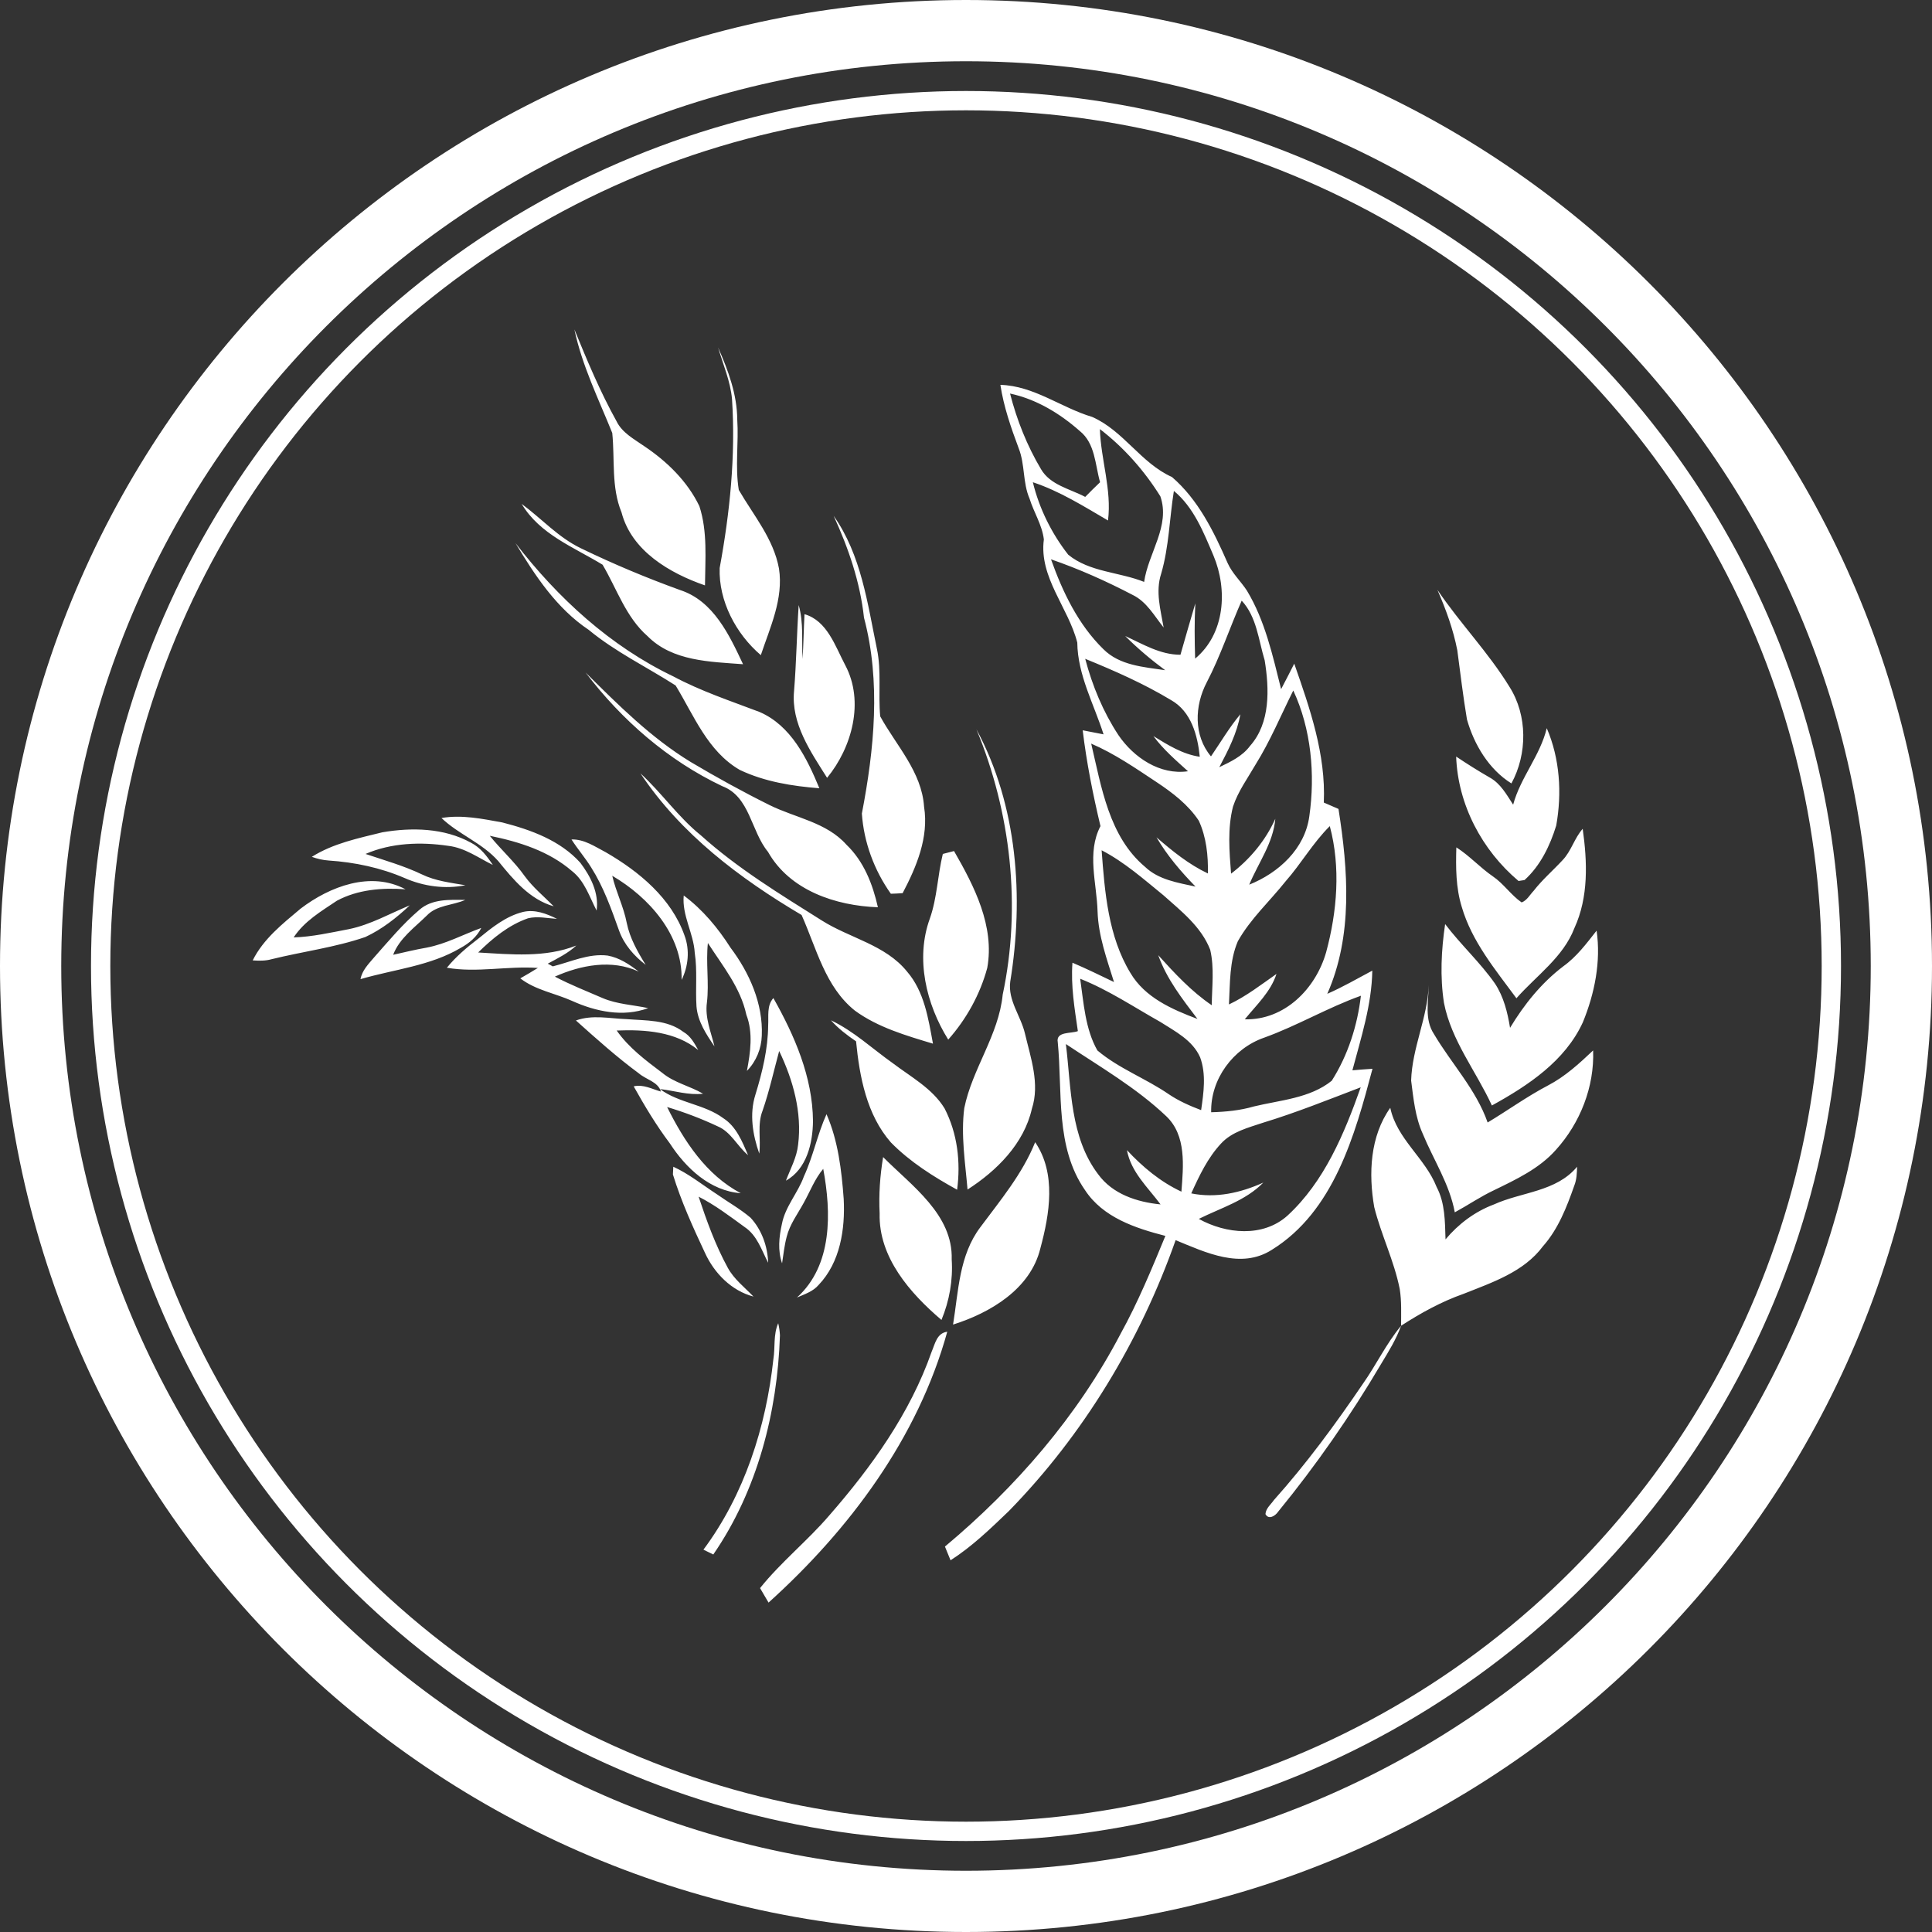 <svg xmlns="http://www.w3.org/2000/svg" width="100" height="100" version="1.1" style="fill-rule:evenodd" viewBox="0 0 100 100"><rect x="0" y="0" width="100" height="100" fill="#333333" stroke="none"/><path fill="#fff" d="M50 3.17c25.86,0 46.83,20.97 46.83,46.83 0,25.86 -20.97,46.83 -46.83,46.83 -25.86,0 -46.83,-20.97 -46.83,-46.83 0,-25.86 20.97,-46.83 46.83,-46.83zm0 -3.17c27.61,0 50,22.39 50,50 0,27.61 -22.39,50 -50,50 -27.61,0 -50,-22.39 -50,-50 0,-27.61 22.39,-50 50,-50z"/><path fill="#fff" d="M74.4 30.53c1.17,1.73 2.64,3.24 3.73,5.02 0.94,1.48 0.93,3.48 0.1,5 -1.17,-0.73 -1.93,-2.01 -2.3,-3.31 -0.2,-1.19 -0.34,-2.38 -0.5,-3.58 -0.21,-1.08 -0.59,-2.12 -1.03,-3.13zm3.92 11.12c0.38,-1.41 1.4,-2.54 1.74,-3.96 0.68,1.58 0.79,3.36 0.49,5.04 -0.32,1.04 -0.82,2.08 -1.64,2.82 -0.08,0.01 -0.23,0.04 -0.31,0.05 -1.89,-1.59 -3.14,-3.95 -3.23,-6.44 0.57,0.38 1.14,0.74 1.73,1.08 0.57,0.31 0.88,0.89 1.22,1.41zm2.56 2.87c0.45,-0.47 0.61,-1.14 1.04,-1.62 0.24,1.71 0.31,3.53 -0.43,5.14 -0.58,1.51 -1.96,2.45 -3,3.63 -1.09,-1.48 -2.31,-2.94 -2.83,-4.73 -0.31,-1 -0.31,-2.05 -0.28,-3.08 0.68,0.43 1.22,1.04 1.89,1.5 0.56,0.38 0.94,0.97 1.49,1.35 0.28,-0.11 0.42,-0.39 0.62,-0.6 0.45,-0.58 1.01,-1.06 1.5,-1.59zm-6.08 3.31c0.81,1.07 1.81,1.98 2.58,3.08 0.45,0.68 0.65,1.49 0.78,2.29 0.73,-1.21 1.62,-2.32 2.75,-3.18 0.7,-0.5 1.21,-1.19 1.73,-1.85 0.23,1.6 -0.1,3.25 -0.71,4.74 -0.92,2.01 -2.84,3.28 -4.71,4.31 -0.82,-1.78 -2.1,-3.36 -2.48,-5.31 -0.21,-1.35 -0.14,-2.73 0.06,-4.08zm-1.76 8.1c0.05,-1.69 0.85,-3.25 0.91,-4.94 -0.01,0.84 -0.23,1.77 0.27,2.53 0.91,1.54 2.18,2.87 2.78,4.58 1.05,-0.63 2.04,-1.35 3.13,-1.92 0.88,-0.46 1.61,-1.13 2.33,-1.81 0.07,1.88 -0.67,3.76 -1.93,5.15 -0.86,0.97 -2.06,1.53 -3.21,2.09 -0.7,0.33 -1.34,0.77 -2.02,1.14 -0.27,-1.46 -1.1,-2.71 -1.66,-4.07 -0.39,-0.86 -0.48,-1.82 -0.6,-2.75zm-1.91 6.55c-0.3,-1.73 -0.22,-3.66 0.83,-5.14 0.34,1.62 1.81,2.6 2.4,4.1 0.44,0.83 0.43,1.79 0.46,2.71 0.67,-0.8 1.52,-1.44 2.51,-1.81 1.43,-0.65 3.22,-0.65 4.3,-1.95 -0.01,0.33 -0.02,0.67 -0.15,0.99 -0.39,1.11 -0.83,2.24 -1.62,3.13 -0.99,1.33 -2.63,1.87 -4.11,2.46 -1.14,0.4 -2.21,0.99 -3.23,1.65 0,-0.63 0.03,-1.27 -0.07,-1.9 -0.29,-1.46 -0.96,-2.8 -1.32,-4.24zm-0.59 9.15c0.69,-0.98 1.21,-2.08 1.98,-3.01 -0.25,0.7 -0.65,1.34 -1.03,1.97 -1.58,2.68 -3.36,5.24 -5.33,7.65 -0.14,0.21 -0.49,0.45 -0.66,0.13 0.02,-0.3 0.28,-0.5 0.44,-0.73 1.68,-1.88 3.18,-3.92 4.6,-6.01zm-18.76 -51.71c1.74,0.05 3.14,1.18 4.75,1.66 1.62,0.71 2.52,2.39 4.13,3.11 1.36,1.17 2.17,2.83 2.88,4.45 0.24,0.54 0.68,0.94 1,1.43 0.94,1.56 1.33,3.35 1.77,5.1 0.23,-0.44 0.46,-0.88 0.68,-1.32 0.81,2.32 1.64,4.69 1.53,7.19 0.26,0.11 0.51,0.22 0.76,0.33 0.5,3.17 0.75,6.56 -0.58,9.57 0.8,-0.35 1.56,-0.79 2.33,-1.2 -0.03,1.77 -0.58,3.46 -1.03,5.16 0.35,-0.03 0.69,-0.06 1.04,-0.08 -0.91,3.43 -2,7.38 -5.21,9.37 -1.6,1.02 -3.42,0.14 -4.98,-0.5 -1.84,5.22 -4.77,10.07 -8.64,14.03 -0.95,0.91 -1.9,1.83 -3.01,2.54 -0.07,-0.18 -0.22,-0.53 -0.29,-0.71 3.67,-3.07 6.86,-6.75 9.09,-11.01 0.9,-1.63 1.61,-3.35 2.32,-5.07 -1.55,-0.4 -3.23,-0.95 -4.16,-2.37 -1.55,-2.23 -1.16,-5.08 -1.41,-7.65 -0.11,-0.58 0.7,-0.44 1.04,-0.58 -0.17,-1.17 -0.37,-2.35 -0.28,-3.54 0.73,0.31 1.44,0.66 2.15,1 -0.37,-1.19 -0.81,-2.39 -0.85,-3.65 -0.04,-1.47 -0.57,-3.04 0.15,-4.42 -0.39,-1.64 -0.72,-3.29 -0.92,-4.96 0.36,0.07 0.72,0.14 1.08,0.21 -0.5,-1.57 -1.34,-3.07 -1.36,-4.75 -0.46,-1.81 -1.99,-3.38 -1.73,-5.34 -0.09,-0.75 -0.52,-1.4 -0.74,-2.11 -0.36,-0.83 -0.23,-1.76 -0.56,-2.6 -0.4,-1.07 -0.78,-2.16 -0.95,-3.29zm0.5 0.45c0.35,1.37 0.88,2.7 1.6,3.91 0.48,0.83 1.5,1.02 2.29,1.44 0.25,-0.26 0.51,-0.51 0.77,-0.76 -0.26,-0.91 -0.25,-2.01 -1.05,-2.65 -1.03,-0.91 -2.25,-1.65 -3.61,-1.94zm4.65 1.84c0.05,1.59 0.62,3.13 0.42,4.73 -1.25,-0.73 -2.5,-1.52 -3.89,-1.98 0.33,1.36 0.97,2.65 1.83,3.75 1.11,0.91 2.64,0.89 3.93,1.41 0.21,-1.49 1.37,-2.9 0.84,-4.43 -0.83,-1.33 -1.89,-2.53 -3.13,-3.48zm3.83 3.2c-0.23,1.43 -0.25,2.89 -0.66,4.29 -0.3,0.92 -0.03,1.86 0.13,2.78 -0.49,-0.61 -0.88,-1.34 -1.61,-1.69 -1.36,-0.71 -2.77,-1.34 -4.22,-1.84 0.6,1.69 1.41,3.38 2.71,4.65 0.85,0.85 2.08,0.92 3.2,1.09 -0.73,-0.54 -1.43,-1.13 -2.07,-1.77 0.92,0.42 1.81,0.97 2.86,0.97 0.25,-0.89 0.51,-1.77 0.77,-2.66 -0.05,0.95 -0.04,1.91 -0.01,2.86 1.55,-1.29 1.69,-3.57 0.95,-5.33 -0.51,-1.2 -1.02,-2.5 -2.05,-3.35zm3.51 5.68c-0.62,1.4 -1.1,2.87 -1.81,4.23 -0.63,1.2 -0.69,2.75 0.22,3.83 0.5,-0.73 0.95,-1.5 1.52,-2.18 -0.17,0.98 -0.63,1.87 -1.09,2.74 0.58,-0.28 1.19,-0.56 1.59,-1.1 1.06,-1.19 1,-2.95 0.76,-4.43 -0.32,-1.05 -0.41,-2.25 -1.19,-3.09zm-8.1 3.01c0.37,1.4 0.93,2.75 1.72,3.95 0.79,1.16 2.15,2.08 3.6,1.87 -0.63,-0.57 -1.28,-1.13 -1.79,-1.82 0.75,0.46 1.51,0.94 2.4,1.07 -0.11,-1.1 -0.44,-2.34 -1.48,-2.93 -1.41,-0.85 -2.93,-1.52 -4.45,-2.14zm10.77 1.64c-0.64,1.28 -1.19,2.61 -1.95,3.83 -0.41,0.71 -0.91,1.39 -1.17,2.18 -0.29,1.13 -0.19,2.32 -0.1,3.47 0.98,-0.75 1.78,-1.71 2.29,-2.84 -0.11,1.26 -0.88,2.28 -1.35,3.41 1.52,-0.61 2.88,-1.85 3.11,-3.54 0.31,-2.17 0.1,-4.51 -0.83,-6.51zm-10.46 2.75c0.53,2.25 0.92,4.81 2.79,6.38 0.7,0.67 1.7,0.82 2.61,1.02 -0.76,-0.78 -1.47,-1.61 -2.02,-2.55 0.82,0.71 1.67,1.4 2.66,1.87 0.02,-0.93 -0.08,-1.88 -0.47,-2.73 -0.55,-0.83 -1.35,-1.44 -2.16,-1.98 -1.1,-0.73 -2.2,-1.49 -3.41,-2.01zm10.06 7.13c-0.82,1.03 -1.82,1.94 -2.47,3.1 -0.44,1.03 -0.4,2.17 -0.46,3.27 0.89,-0.42 1.66,-1.02 2.46,-1.58 -0.3,0.93 -1.04,1.61 -1.64,2.35 2.06,0.05 3.67,-1.58 4.21,-3.47 0.57,-2.11 0.76,-4.4 0.19,-6.53 -0.87,0.86 -1.48,1.94 -2.29,2.86zm-9.52 -1.61c0.16,2.16 0.34,4.46 1.49,6.35 0.75,1.27 2.14,1.88 3.47,2.38 -0.78,-1.03 -1.59,-2.06 -2.03,-3.3 0.85,0.94 1.72,1.88 2.77,2.59 0.01,-0.96 0.14,-1.93 -0.08,-2.87 -0.46,-1.19 -1.5,-2 -2.42,-2.82 -1.02,-0.83 -2.02,-1.72 -3.2,-2.33zm8.41 9.7c-1.61,0.56 -2.78,2.15 -2.74,3.86 0.74,-0.02 1.49,-0.09 2.21,-0.3 1.36,-0.33 2.9,-0.42 4.03,-1.33 0.84,-1.32 1.33,-2.86 1.51,-4.4 -1.71,0.61 -3.29,1.55 -5.01,2.17zm-9.52 -3.05c0.18,1.25 0.26,2.6 0.89,3.71 1.11,0.94 2.51,1.45 3.7,2.27 0.52,0.35 1.09,0.6 1.67,0.82 0.13,-0.9 0.27,-1.85 -0.05,-2.73 -0.39,-0.89 -1.3,-1.35 -2.07,-1.84 -1.37,-0.77 -2.68,-1.65 -4.14,-2.23zm-0.74 3.38c0.28,2.28 0.21,4.82 1.67,6.74 0.75,1.03 2.01,1.44 3.23,1.56 -0.66,-0.89 -1.53,-1.67 -1.74,-2.81 0.81,0.87 1.73,1.64 2.82,2.15 0.1,-1.32 0.27,-2.91 -0.79,-3.91 -1.55,-1.47 -3.42,-2.55 -5.19,-3.73zm10.21 4.07c-0.77,0.26 -1.61,0.46 -2.18,1.08 -0.69,0.74 -1.13,1.67 -1.54,2.58 1.28,0.26 2.56,-0.03 3.73,-0.56 -0.92,0.94 -2.2,1.31 -3.34,1.88 1.41,0.78 3.32,0.97 4.59,-0.17 1.91,-1.76 2.94,-4.24 3.79,-6.64 -1.68,0.64 -3.34,1.31 -5.05,1.83zm-35.65 -41.06c0.66,1.61 1.33,3.22 2.18,4.75 0.29,0.6 0.9,0.92 1.43,1.29 1.18,0.79 2.24,1.82 2.86,3.11 0.43,1.32 0.3,2.74 0.29,4.1 -1.82,-0.63 -3.8,-1.78 -4.32,-3.78 -0.54,-1.31 -0.34,-2.74 -0.48,-4.11 -0.71,-1.76 -1.56,-3.48 -1.96,-5.36zm7.44 0.94c0.52,1.18 0.98,2.42 0.99,3.72 0.08,1.21 -0.12,2.44 0.08,3.65 0.76,1.31 1.8,2.53 2.08,4.07 0.24,1.56 -0.46,3.04 -0.94,4.48 -1.29,-1.1 -2.19,-2.81 -2.13,-4.51 0.53,-2.88 0.83,-5.81 0.64,-8.73 -0.08,-0.93 -0.46,-1.79 -0.72,-2.68zm-10.17 8.09c1.03,0.76 1.9,1.74 3.07,2.3 1.67,0.81 3.39,1.53 5.13,2.16 1.73,0.56 2.55,2.33 3.26,3.84 -1.71,-0.13 -3.65,-0.15 -4.94,-1.45 -1.13,-0.99 -1.59,-2.45 -2.33,-3.7 -1.49,-0.91 -3.25,-1.57 -4.19,-3.15zm16.15 0.62c1.43,2.03 1.75,4.53 2.24,6.89 0.24,1.15 0.06,2.33 0.17,3.49 0.83,1.51 2.15,2.87 2.27,4.68 0.25,1.58 -0.39,3.1 -1.11,4.47 -0.16,0.01 -0.46,0.03 -0.61,0.03 -0.86,-1.21 -1.4,-2.67 -1.5,-4.15 0.64,-3.33 0.99,-6.82 0.11,-10.14 -0.2,-1.84 -0.8,-3.59 -1.57,-5.27zm-16.47 1.41c2.19,2.84 4.91,5.34 8.17,6.9 1.42,0.76 2.96,1.27 4.46,1.84 1.63,0.7 2.46,2.4 3.1,3.95 -1.41,-0.11 -2.84,-0.34 -4.12,-0.95 -1.66,-0.96 -2.37,-2.81 -3.32,-4.37 -1.5,-0.96 -3.12,-1.74 -4.5,-2.88 -1.66,-1.11 -2.78,-2.81 -3.79,-4.49zm14.66 3.21c0.26,0.91 0.15,1.86 0.2,2.79 0.05,-0.78 0.06,-1.55 0.1,-2.32 1.18,0.34 1.59,1.66 2.11,2.64 1,1.88 0.35,4.26 -0.94,5.83 -0.85,-1.35 -1.87,-2.81 -1.71,-4.49 0.12,-1.48 0.14,-2.96 0.24,-4.45zm-11.03 3.49c1.69,1.68 3.39,3.38 5.44,4.63 1.33,0.79 2.69,1.54 4.08,2.23 1.33,0.66 2.95,0.89 3.98,2.05 0.9,0.86 1.36,2.04 1.63,3.24 -2.19,-0.08 -4.56,-0.87 -5.69,-2.87 -0.89,-1.08 -0.93,-2.86 -2.37,-3.4 -2.8,-1.33 -5.19,-3.41 -7.07,-5.88zm20.23 2.94c2.13,3.95 2.46,8.69 1.75,13.06 -0.13,0.97 0.55,1.78 0.76,2.68 0.3,1.27 0.78,2.61 0.36,3.9 -0.41,1.81 -1.82,3.21 -3.33,4.18 -0.12,-1.4 -0.35,-2.81 -0.17,-4.21 0.41,-2.04 1.78,-3.77 1.99,-5.88 0.97,-4.57 0.42,-9.43 -1.36,-13.73zm-17.39 2.28c1.1,1.01 1.96,2.27 3.13,3.21 1.9,1.71 4.09,3.04 6.25,4.4 1.45,0.92 3.3,1.26 4.42,2.65 0.89,1.03 1.1,2.43 1.34,3.73 -1.39,-0.42 -2.85,-0.84 -4.04,-1.71 -1.54,-1.23 -1.99,-3.23 -2.76,-4.95 -3.21,-1.9 -6.25,-4.19 -8.34,-7.33zm15.65 4.17c0.14,-0.04 0.43,-0.11 0.58,-0.15 1.05,1.82 2.11,3.89 1.72,6.05 -0.37,1.37 -1.08,2.65 -2.02,3.71 -1.14,-1.83 -1.71,-4.19 -0.95,-6.27 0.38,-1.08 0.4,-2.24 0.67,-3.34zm-5.79 8.61c1.18,0.56 2.14,1.47 3.2,2.22 0.95,0.72 2.05,1.31 2.68,2.34 0.67,1.3 0.84,2.78 0.65,4.21 -1.23,-0.68 -2.44,-1.44 -3.43,-2.45 -1.25,-1.43 -1.62,-3.39 -1.8,-5.23 -0.47,-0.32 -0.93,-0.67 -1.3,-1.09zm10.57 6.31c1.1,1.62 0.75,3.71 0.27,5.49 -0.51,2.11 -2.59,3.34 -4.52,3.95 0.28,-1.72 0.31,-3.59 1.42,-5.05 1.04,-1.4 2.17,-2.75 2.83,-4.39zm-7.87 0.77c1.48,1.49 3.62,2.97 3.55,5.3 0.07,1.07 -0.12,2.14 -0.53,3.13 -1.62,-1.38 -3.26,-3.24 -3.2,-5.51 -0.05,-0.98 0.02,-1.96 0.18,-2.92zm2.51 10.08c0.18,-0.42 0.27,-0.97 0.81,-1.04 -1.52,5.5 -5.06,10.24 -9.25,14.02 -0.11,-0.19 -0.33,-0.56 -0.44,-0.75 1.09,-1.36 2.46,-2.45 3.59,-3.77 2.19,-2.51 4.18,-5.29 5.29,-8.46zm-32.08 -25.62c1.11,-0.7 2.4,-0.96 3.65,-1.27 1.52,-0.26 3.2,-0.23 4.59,0.54 0.49,0.25 0.83,0.7 1.13,1.15 -0.75,-0.37 -1.45,-0.89 -2.31,-0.99 -1.42,-0.21 -2.94,-0.16 -4.28,0.42 0.98,0.33 1.98,0.61 2.92,1.06 0.7,0.34 1.49,0.43 2.25,0.56 -1.05,0.21 -2.16,0.06 -3.14,-0.37 -1.25,-0.54 -2.59,-0.82 -3.94,-0.91 -0.3,-0.02 -0.59,-0.09 -0.87,-0.19zm6.71 -2.01c1.05,-0.18 2.11,0.04 3.15,0.23 1.48,0.38 3,0.93 4.04,2.09 0.53,0.7 0.97,1.57 0.84,2.47 -0.37,-0.71 -0.62,-1.53 -1.27,-2.04 -1.2,-1.04 -2.74,-1.52 -4.26,-1.83 0.58,0.72 1.28,1.34 1.81,2.09 0.43,0.59 1,1.05 1.5,1.56 -1.24,-0.35 -2.09,-1.38 -2.87,-2.34 -0.83,-0.94 -2.05,-1.38 -2.94,-2.23zm-7.29 4.69c1.51,-1.15 3.63,-1.96 5.43,-1 -1.2,-0.09 -2.47,0.01 -3.55,0.59 -0.82,0.55 -1.69,1.06 -2.24,1.9 0.97,-0.03 1.92,-0.25 2.87,-0.43 1.11,-0.23 2.1,-0.8 3.14,-1.23 -0.68,0.64 -1.44,1.24 -2.3,1.64 -1.57,0.54 -3.24,0.75 -4.86,1.15 -0.32,0.09 -0.65,0.08 -0.97,0.06 0.55,-1.11 1.55,-1.9 2.48,-2.68zm3.79 2.54c0.76,-0.86 1.49,-1.74 2.36,-2.48 0.65,-0.57 1.56,-0.52 2.37,-0.51 -0.66,0.29 -1.47,0.26 -1.99,0.81 -0.63,0.62 -1.42,1.18 -1.74,2.03 0.58,-0.13 1.15,-0.27 1.73,-0.37 1,-0.19 1.89,-0.68 2.83,-1.02 -0.22,0.45 -0.62,0.79 -1.06,1.03 -1.58,0.94 -3.45,1.11 -5.19,1.62 0.08,-0.45 0.41,-0.78 0.69,-1.11zm10.23 -6.12c0.66,-0.02 1.21,0.37 1.77,0.66 1.73,1 3.4,2.38 4.08,4.31 0.28,0.75 0.2,1.59 -0.15,2.3 0.05,-2.33 -1.68,-4.27 -3.59,-5.39 0.19,0.83 0.59,1.6 0.75,2.44 0.16,0.79 0.56,1.49 0.98,2.17 -0.6,-0.46 -1.12,-1.05 -1.38,-1.78 -0.4,-1.12 -0.8,-2.25 -1.44,-3.26 -0.31,-0.5 -0.7,-0.95 -1.02,-1.45zm-4.83 5.14c0.7,-0.57 1.43,-1.17 2.33,-1.39 0.61,-0.14 1.21,0.09 1.75,0.36 -0.5,-0.03 -1.01,-0.15 -1.5,-0.03 -1,0.35 -1.83,1.03 -2.58,1.77 1.7,0.1 3.47,0.28 5.08,-0.36 -0.43,0.4 -0.96,0.66 -1.48,0.94 0.07,0.03 0.19,0.1 0.26,0.14 0.93,-0.23 1.85,-0.68 2.84,-0.56 0.61,0.11 1.13,0.46 1.61,0.83 -1.39,-0.65 -3,-0.34 -4.34,0.26 0.8,0.42 1.64,0.75 2.47,1.11 0.75,0.32 1.57,0.35 2.36,0.52 -1.3,0.48 -2.71,0.18 -3.93,-0.37 -0.89,-0.4 -1.9,-0.56 -2.69,-1.17 0.31,-0.18 0.61,-0.35 0.91,-0.54 -1.56,-0.11 -3.16,0.26 -4.71,-0.01 0.46,-0.57 1.03,-1.05 1.62,-1.5zm11.21 0.73c-0.06,-1.02 -0.67,-1.94 -0.57,-2.97 0.98,0.73 1.77,1.68 2.42,2.7 0.98,1.3 1.69,2.9 1.62,4.55 -0.02,0.68 -0.29,1.34 -0.77,1.83 0.18,-0.96 0.33,-1.97 -0.03,-2.91 -0.3,-1.4 -1.23,-2.53 -1.99,-3.71 -0.11,1.03 0.07,2.06 -0.05,3.08 -0.11,0.79 0.21,1.52 0.39,2.27 -0.43,-0.63 -0.87,-1.3 -0.93,-2.07 -0.06,-0.92 0.05,-1.85 -0.09,-2.77zm-6.15 3.5c0.85,-0.31 1.75,-0.1 2.62,-0.07 1,0.08 2.1,0.02 2.94,0.66 0.37,0.21 0.57,0.58 0.77,0.94 -1.17,-0.96 -2.77,-1.07 -4.22,-1.01 0.63,0.9 1.51,1.55 2.37,2.2 0.62,0.51 1.42,0.67 2.1,1.07 -0.76,0.09 -1.49,-0.16 -2.23,-0.24 0.98,0.73 2.3,0.78 3.28,1.51 0.67,0.43 0.98,1.21 1.28,1.91 -0.56,-0.46 -0.88,-1.2 -1.57,-1.49 -0.85,-0.4 -1.72,-0.73 -2.62,-1 0.88,1.77 2.02,3.51 3.81,4.46 -1.59,-0.12 -2.84,-1.3 -3.67,-2.58 -0.7,-0.93 -1.3,-1.93 -1.87,-2.95 0.49,-0.12 0.95,0.14 1.41,0.27 -0.15,-0.51 -0.77,-0.62 -1.14,-0.94 -1.14,-0.84 -2.2,-1.79 -3.26,-2.74zm9.95 0.25c0.03,-0.48 -0.08,-1.02 0.27,-1.41 1.1,1.95 2.03,4.09 2.05,6.36 -0.01,1.14 -0.32,2.49 -1.4,3.09 0.23,-0.61 0.56,-1.2 0.63,-1.86 0.21,-1.67 -0.26,-3.35 -0.98,-4.85 -0.28,1.03 -0.51,2.08 -0.86,3.09 -0.28,0.71 -0.08,1.48 -0.17,2.22 -0.34,-0.97 -0.52,-2.04 -0.2,-3.05 0.36,-1.17 0.65,-2.37 0.66,-3.59zm-4.93 7.72c0.01,-0.1 0.01,-0.3 0.02,-0.4 0.81,0.37 1.51,0.94 2.25,1.42 0.58,0.41 1.21,0.76 1.75,1.22 0.58,0.63 0.88,1.48 0.91,2.33 -0.34,-0.65 -0.57,-1.42 -1.22,-1.85 -0.77,-0.56 -1.53,-1.14 -2.38,-1.57 0.42,1.26 0.87,2.51 1.51,3.68 0.32,0.59 0.87,1.01 1.33,1.49 -1.14,-0.3 -2.03,-1.21 -2.51,-2.26 -0.62,-1.32 -1.23,-2.66 -1.66,-4.06zm6.78 0.1c0.48,-1.04 0.7,-2.18 1.17,-3.22 0.6,1.37 0.78,2.9 0.89,4.39 0.08,1.56 -0.18,3.28 -1.3,4.45 -0.29,0.34 -0.73,0.48 -1.12,0.65 1.85,-1.67 1.78,-4.41 1.36,-6.66 -0.44,0.52 -0.68,1.17 -1.01,1.76 -0.31,0.57 -0.72,1.11 -0.88,1.75 -0.12,0.45 -0.17,0.92 -0.24,1.38 -0.23,-0.66 -0.16,-1.36 -0.01,-2.03 0.17,-0.91 0.83,-1.61 1.14,-2.47zm-1.58 9.46c0.1,-0.62 -0.01,-1.27 0.25,-1.86 0.05,0.21 0.08,0.42 0.09,0.63 -0.13,3.98 -1.17,8.03 -3.45,11.34 -0.17,-0.08 -0.34,-0.17 -0.51,-0.25 2.12,-2.85 3.24,-6.35 3.62,-9.86z"/><circle fill="none" stroke="#fff" cx="50" cy="50" r="44.79"/></svg>